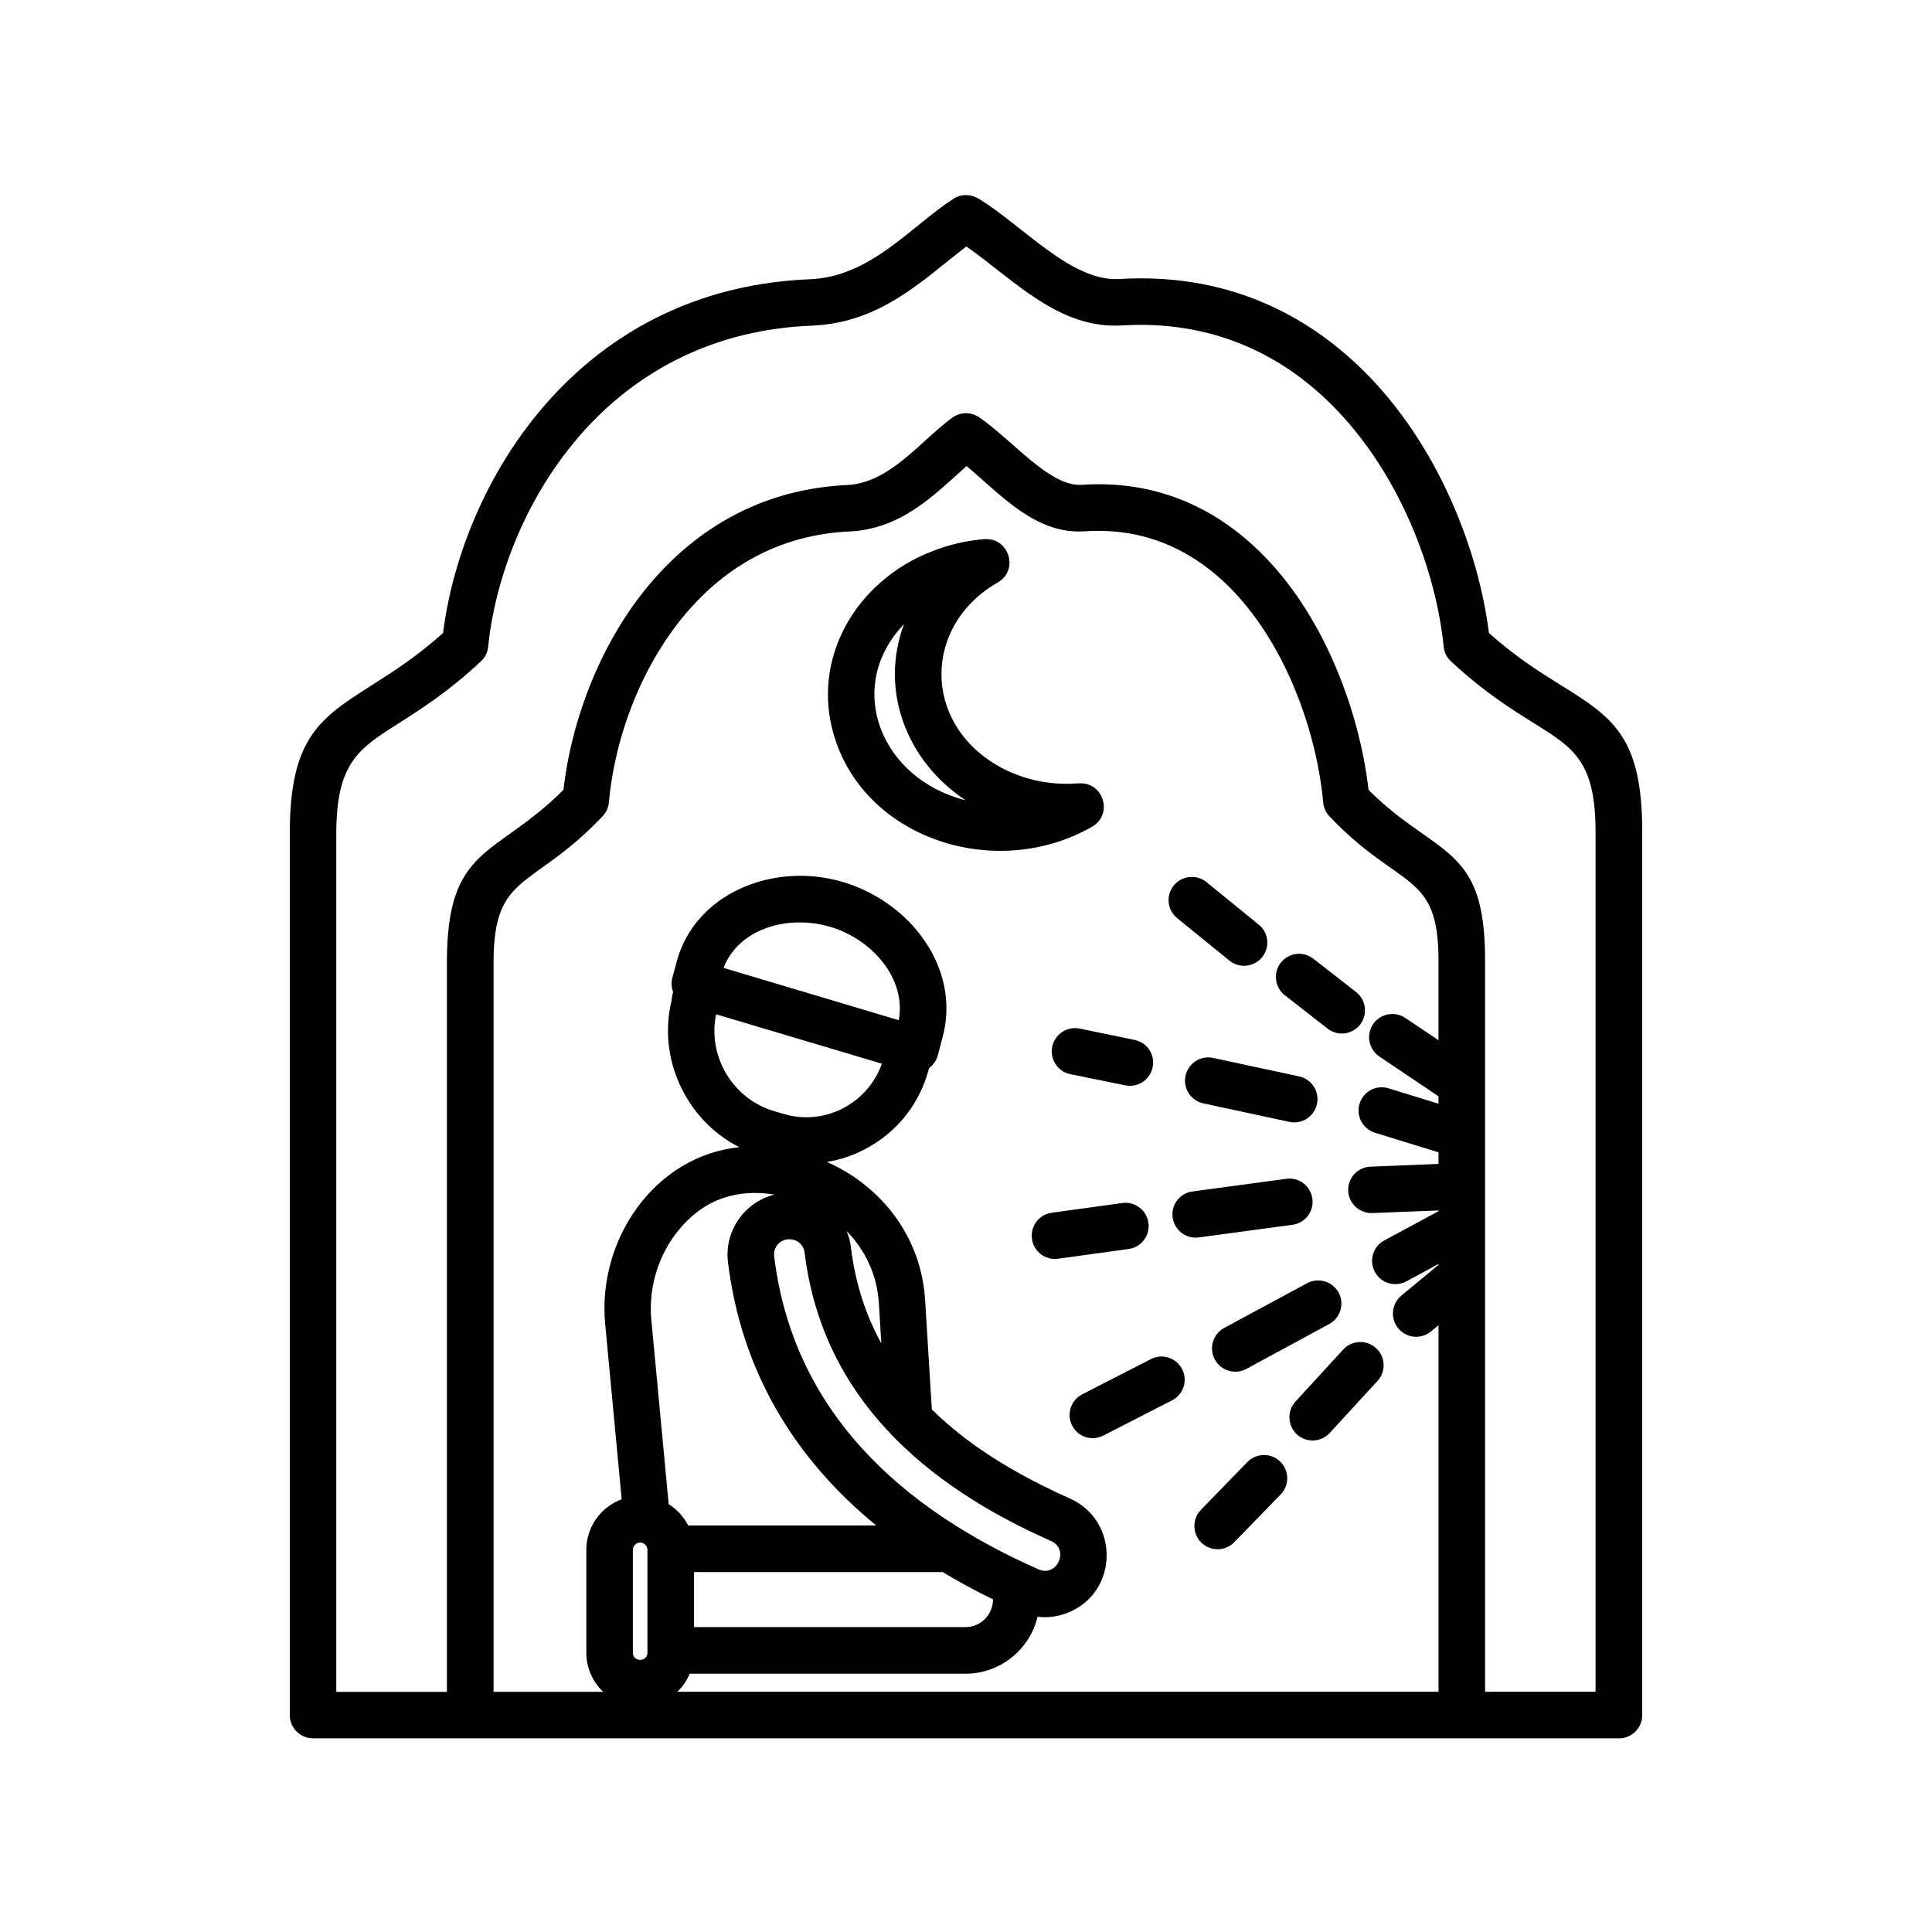 <svg xmlns="http://www.w3.org/2000/svg" xmlns:xlink="http://www.w3.org/1999/xlink" width="400" zoomAndPan="magnify" viewBox="0 0 300 300" height="400" preserveAspectRatio="xMidYMid meet" version="1.0"><defs><clipPath id="544b518842"><path d="M 45 30 L 255 30 L 255 270 L 45 270 Z M 45 30 " clip-rule="nonzero"/></clipPath></defs><g clip-path="url(#544b518842)"><path fill="currentColor" d="M 223.371 170.234 L 214.191 164.059 C 212.539 162.949 212.102 160.691 213.211 159.039 C 214.32 157.387 216.578 156.957 218.23 158.074 L 223.371 161.527 L 223.371 149.172 C 223.371 135.176 217.473 138.352 206.43 126.758 L 206.445 126.758 C 205.887 126.184 205.535 125.441 205.465 124.59 C 204.57 114.648 200.34 101.59 192.234 92.574 C 186.422 86.133 178.57 81.816 168.457 82.5 C 160.848 83.027 155.5 76.906 150.086 72.367 C 145.211 76.719 140.059 82.148 131.891 82.527 C 121.352 83.012 113.227 87.754 107.297 94.344 C 99.539 102.98 95.453 114.738 94.562 124.414 C 94.531 125.262 94.195 126.098 93.566 126.758 C 82.602 138.297 76.641 135.367 76.641 149.406 L 76.641 262.707 L 93.652 262.707 C 92.055 261.168 91.043 259.02 91.043 256.641 L 91.043 240.656 C 91.043 237.098 93.301 233.996 96.535 232.812 L 93.973 205.594 C 92.727 192.477 101.672 179.492 114.793 178.129 C 111.191 176.301 108.289 173.441 106.375 170.027 C 103.914 165.695 103.035 160.453 104.293 155.316 C 104.324 154.828 104.41 154.406 104.523 154.012 C 104.262 153.324 104.203 152.562 104.406 151.801 L 105.125 149.152 C 107.98 138.844 119.781 133.941 130.332 136.797 C 141.258 139.77 149.262 150.309 146.363 161.074 L 145.59 163.984 C 145.355 164.762 144.871 165.406 144.273 165.859 C 144.137 166.051 142.797 173.664 134.887 178.129 C 132.898 179.27 130.699 180.043 128.418 180.426 C 136.953 184.23 143.07 192.109 143.656 201.934 L 144.695 218.855 C 146.836 220.965 149.25 222.957 151.941 224.844 C 156.012 227.684 160.742 230.285 166.113 232.68 C 173.902 236.133 173.727 247.359 165.707 250.465 C 164.27 251.023 162.691 251.238 161.109 251.051 C 159.895 256.156 155.301 259.891 149.922 259.891 L 107.102 259.891 C 106.648 260.961 105.992 261.91 105.168 262.699 L 223.375 262.699 L 223.375 205.781 L 222.203 206.746 C 220.664 208.02 218.398 207.801 217.121 206.262 C 215.848 204.723 216.066 202.453 217.605 201.18 L 223.375 196.406 L 223.375 196.27 L 218.383 198.969 C 216.625 199.902 214.43 199.262 213.492 197.504 C 212.539 195.75 213.195 193.555 214.953 192.613 L 223.371 188.074 L 223.371 187.957 L 213.094 188.363 C 211.105 188.438 209.43 186.887 209.344 184.895 C 209.27 182.906 210.82 181.23 212.812 181.16 L 223.371 180.734 L 223.371 178.934 L 213.5 175.887 C 211.594 175.301 210.531 173.277 211.113 171.379 C 211.699 169.473 213.707 168.406 215.609 168.992 L 223.367 171.379 L 223.367 170.234 Z M 193.695 227.023 C 195.082 225.602 197.371 225.57 198.785 226.949 C 200.223 228.34 200.25 230.621 198.859 232.059 L 191.645 239.48 C 190.27 240.898 187.98 240.93 186.551 239.535 C 185.129 238.164 185.102 235.875 186.48 234.445 Z M 208.586 209.543 C 209.934 208.082 212.215 207.996 213.676 209.34 C 215.152 210.688 215.242 212.969 213.898 214.43 L 206.477 222.512 C 205.129 223.977 202.848 224.078 201.383 222.734 C 199.922 221.371 199.82 219.105 201.164 217.629 Z M 178.715 211.039 C 180.488 210.129 182.652 210.832 183.562 212.602 C 184.469 214.375 183.766 216.543 181.996 217.445 L 171.309 222.922 C 169.539 223.832 167.371 223.129 166.48 221.355 C 165.57 219.586 166.273 217.414 168.047 216.512 Z M 202.977 199.25 C 204.73 198.316 206.914 198.973 207.867 200.715 C 208.801 202.469 208.145 204.664 206.391 205.605 L 193.52 212.57 C 191.762 213.508 189.578 212.852 188.629 211.094 C 187.691 209.34 188.348 207.152 190.09 206.203 Z M 174.281 186.805 C 176.258 186.539 178.07 187.93 178.332 189.895 C 178.598 191.871 177.207 193.684 175.246 193.945 L 164.281 195.457 C 162.316 195.719 160.504 194.344 160.242 192.367 C 159.961 190.387 161.352 188.574 163.332 188.312 Z M 199.742 183.043 C 201.703 182.766 203.516 184.156 203.781 186.133 C 204.059 188.109 202.672 189.922 200.691 190.188 L 186.129 192.148 C 184.164 192.414 182.352 191.023 182.09 189.047 C 181.809 187.082 183.199 185.27 185.176 185.008 Z M 176.184 161.477 C 178.133 161.875 179.395 163.773 178.98 165.723 C 178.582 167.668 176.68 168.93 174.734 168.531 L 166.195 166.789 C 164.25 166.395 162.988 164.492 163.387 162.531 C 163.797 160.582 165.699 159.324 167.648 159.719 Z M 201.715 167.141 C 203.66 167.551 204.906 169.473 204.5 171.418 C 204.074 173.383 202.168 174.625 200.207 174.203 L 186.871 171.332 C 184.91 170.922 183.664 169 184.086 167.055 C 184.496 165.105 186.418 163.863 188.363 164.27 Z M 195.449 143.574 C 197 144.82 197.238 147.086 195.977 148.641 C 194.715 150.18 192.449 150.414 190.91 149.168 L 182.785 142.566 C 181.238 141.309 181.016 139.039 182.258 137.5 C 183.52 135.953 185.785 135.715 187.34 136.973 Z M 210.574 154.039 C 212.137 155.27 212.418 157.535 211.188 159.105 C 209.973 160.672 207.699 160.949 206.137 159.719 L 199.504 154.539 C 197.941 153.324 197.66 151.055 198.875 149.488 C 200.105 147.922 202.371 147.645 203.941 148.875 Z M 144.809 85.57 C 147.402 84.559 150.125 83.941 152.859 83.711 L 152.859 83.727 C 156.652 83.414 158.277 88.527 154.953 90.43 C 143.301 97.117 143.238 112.156 154.922 118.891 C 158.566 121 163.004 122.012 167.516 121.629 L 167.516 121.645 C 171.305 121.336 172.93 126.449 169.59 128.363 C 154.836 136.84 134.512 130.445 129.562 114.414 C 125.824 102.273 132.922 90.152 144.809 85.57 Z M 140.371 96.918 C 131.105 106.578 136.641 120.91 149.934 124.266 C 140.77 118.199 136.539 107.219 140.371 96.918 Z M 128.852 143.895 C 122.262 142.004 114.723 144.191 112.348 150.293 L 139.566 158.418 C 140.738 151.918 135.395 145.812 128.852 143.895 Z M 136.934 165.168 L 111.195 157.5 C 109.832 164.059 113.832 170.723 120.316 172.566 L 121.973 173.051 C 128.195 174.77 134.781 171.301 136.934 165.168 Z M 113.039 195.988 C 112.441 191.156 115.602 186.648 120.273 185.492 C 114.375 184.559 109.32 186.195 105.352 191.039 C 102.293 194.773 100.652 199.898 101.137 204.918 L 103.832 233.566 C 105.117 234.371 106.176 235.527 106.863 236.875 L 136.055 236.875 C 123.113 226.277 115.074 212.633 113.039 195.988 Z M 131.457 191.152 C 131.793 191.926 132.016 192.766 132.121 193.641 C 132.781 199.043 134.328 204.008 136.852 208.605 L 136.469 202.355 C 136.188 197.902 134.316 194.066 131.457 191.152 Z M 154.195 248.352 C 151.457 247.02 148.848 245.602 146.375 244.109 L 107.766 244.109 L 107.766 252.656 L 149.918 252.656 C 152.262 252.66 154.195 250.738 154.195 248.352 Z M 120.684 193.336 C 120.316 193.824 120.125 194.449 120.215 195.109 C 123.176 219.281 140.051 234.316 161.254 243.684 C 164.168 244.969 166.098 240.562 163.215 239.293 C 143.523 230.582 127.684 216.895 124.945 194.527 C 124.676 192.34 121.957 191.727 120.684 193.336 Z M 99.395 239.527 C 98.797 239.527 98.27 240.039 98.27 240.652 L 98.27 256.637 C 98.27 258.113 100.535 258.113 100.535 256.637 L 100.535 240.652 C 100.535 240.039 100.012 239.527 99.395 239.527 Z M 87.492 122.652 C 88.719 111.863 93.348 99.039 101.926 89.504 C 109.043 81.598 118.82 75.906 131.555 75.316 C 138.172 75.008 142.977 68.422 147.883 64.848 C 149.145 63.938 150.797 63.953 152.008 64.777 C 157.188 68.289 162.988 75.621 167.984 75.285 C 180.633 74.422 190.414 79.754 197.59 87.727 C 206.461 97.598 211.25 111.621 212.504 122.648 C 215.562 125.703 218.316 127.641 220.602 129.246 C 226.984 133.727 230.602 136.262 230.602 149.156 L 230.602 262.695 L 247.758 262.695 L 247.758 129.18 C 247.758 118.273 244.359 116.148 238.344 112.391 C 234.742 110.148 230.395 107.426 225.297 102.684 C 224.684 102.113 224.258 101.312 224.172 100.402 C 223 88.703 217.379 73.32 206.602 62.676 C 198.723 54.902 188.023 49.691 174.203 50.535 C 164.395 51.121 157.469 43.465 150.062 38.27 C 143.344 43.395 136.84 50.129 126.066 50.566 C 111.75 51.141 100.754 56.832 92.742 64.738 C 82.41 74.973 77.008 88.871 75.816 100.289 C 75.762 101.184 75.379 102.047 74.676 102.691 C 69.656 107.391 65.363 110.113 61.797 112.387 C 55.691 116.262 52.219 118.457 52.219 129.469 L 52.219 262.711 L 69.395 262.711 L 69.395 149.402 C 69.398 131.145 76.953 133.211 87.492 122.652 Z M 226.984 269.93 L 48.609 269.93 C 46.621 269.93 44.996 268.305 44.996 266.316 L 44.996 129.461 C 44.996 114.48 49.68 111.512 57.938 106.27 C 61.012 104.309 64.688 101.977 68.801 98.289 C 70.379 85.699 76.441 70.719 87.703 59.594 C 96.863 50.531 109.441 44.02 125.797 43.359 C 135.199 42.977 141.445 35.145 148.039 30.871 C 149.234 30.094 150.719 30.121 151.859 30.812 L 151.875 30.797 C 158.785 34.984 166.34 43.766 173.793 43.328 C 189.945 42.344 202.457 48.418 211.684 57.531 C 223.324 69.035 229.59 85.434 231.199 98.289 C 235.375 102.023 239.078 104.34 242.18 106.27 C 250.379 111.379 255.004 114.266 255.004 129.18 L 255.004 266.316 C 255.004 268.309 253.395 269.93 251.391 269.93 Z M 226.984 269.93 " fill-opacity="1" fill-rule="nonzero"/></g></svg>
